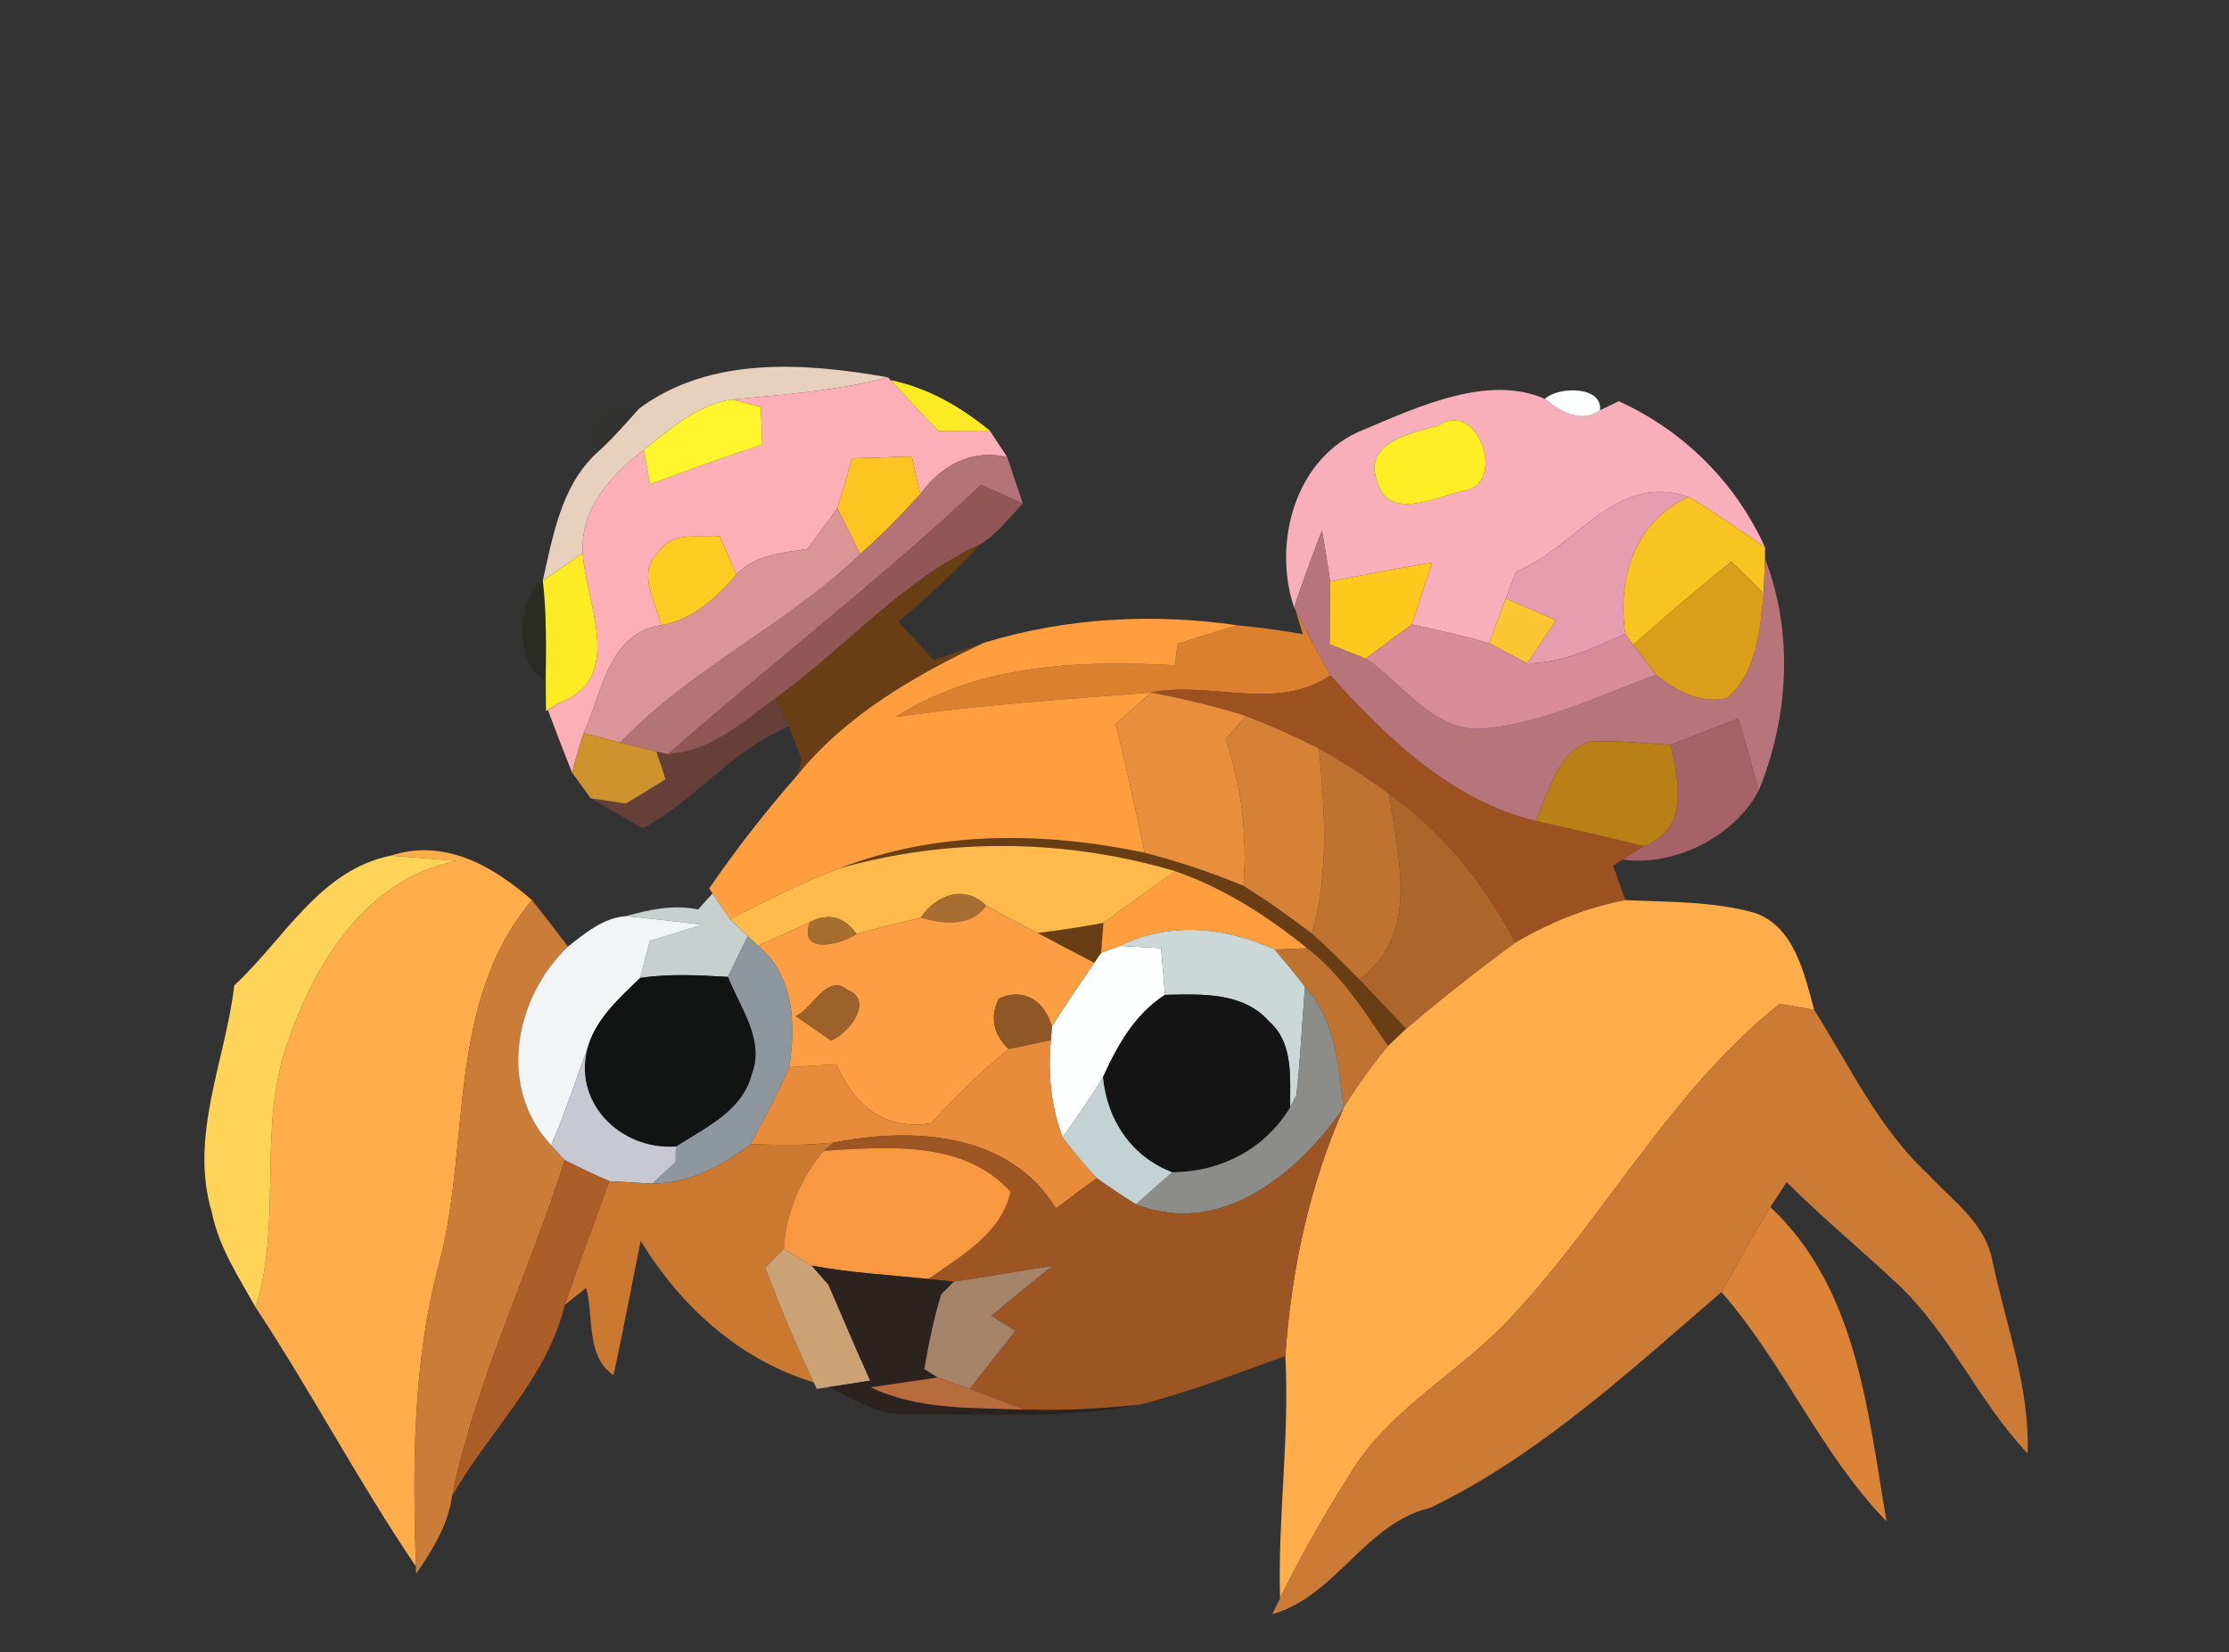 <?xml version="1.0" encoding="UTF-8" ?>
<!DOCTYPE svg PUBLIC "-//W3C//DTD SVG 1.1//EN" "http://www.w3.org/Graphics/SVG/1.1/DTD/svg11.dtd">
<svg width="143pt" height="106pt" viewBox="0 0 143 106" version="1.1" xmlns="http://www.w3.org/2000/svg">
<rect x="0" y="0" width="143" height="106" fill="#333333" stroke="none"/>
<g id="#eed6c4f5">
<path fill="#eed6c4" opacity="0.96" d=" M 40.98 26.23 C 45.55 22.82 51.66 23.27 56.97 24.21 C 53.69 25.08 50.30 25.32 46.94 25.63 C 44.73 25.97 42.99 27.53 41.30 28.87 C 39.18 30.49 37.23 32.63 37.38 35.49 C 36.74 35.94 35.46 36.82 34.82 37.26 C 35.47 34.39 36.00 31.21 38.24 29.10 C 39.23 28.21 40.11 27.22 40.98 26.23 Z" />
</g>
<g id="#fdafb7ff">
<path fill="#fdafb7" opacity="1.00" d=" M 56.97 24.21 L 57.13 24.39 C 58.14 25.49 59.17 26.57 60.19 27.65 C 61.29 27.64 62.40 27.63 63.50 27.63 C 63.78 28.05 64.34 28.90 64.62 29.33 C 62.32 28.79 60.36 29.87 59.04 31.71 C 58.90 31.11 58.62 29.90 58.49 29.29 C 57.21 29.33 55.94 29.37 54.67 29.41 C 54.37 30.48 54.05 31.54 53.71 32.60 C 53.10 33.49 52.45 34.36 51.80 35.22 C 50.19 35.47 48.42 35.59 47.24 36.86 C 46.97 36.25 46.44 35.01 46.17 34.40 C 44.86 34.54 43.15 34.05 42.29 35.37 C 40.79 36.76 42.07 38.55 42.41 40.11 C 39.03 40.61 38.63 44.46 37.44 47.04 C 37.16 47.87 36.92 48.72 36.70 49.57 C 36.17 48.24 35.65 46.90 35.15 45.56 L 35.83 45.11 C 40.15 43.56 37.60 38.76 37.38 35.49 C 37.23 32.63 39.18 30.49 41.30 28.87 C 41.40 29.42 41.60 30.52 41.70 31.07 C 44.09 30.18 46.48 29.32 48.90 28.52 C 48.88 27.92 48.83 26.71 48.81 26.11 C 48.34 25.99 47.40 25.75 46.94 25.63 C 50.30 25.32 53.69 25.08 56.97 24.21 Z" />
</g>
<g id="#fbea24ff">
<path fill="#fbea24" opacity="1.00" d=" M 57.13 24.39 C 59.52 24.87 61.63 26.10 63.50 27.63 C 62.40 27.63 61.29 27.64 60.19 27.65 C 59.17 26.57 58.14 25.49 57.13 24.39 Z" />
<path fill="#fbea24" opacity="1.00" d=" M 34.82 37.26 C 35.46 36.82 36.74 35.94 37.38 35.49 C 37.60 38.76 40.15 43.56 35.83 45.11 L 35.03 45.62 L 35.01 43.61 C 35.03 41.49 35.07 39.36 34.82 37.26 Z" />
</g>
<g id="#f9afb9ff">
<path fill="#f9afb9" opacity="1.00" d=" M 87.53 27.55 C 91.06 26.06 95.48 24.01 99.11 25.59 C 100.05 26.38 101.48 27.20 102.65 26.32 L 103.85 25.74 C 108.02 27.64 111.35 30.95 113.24 35.13 C 111.63 34.02 110.02 32.89 108.34 31.88 C 103.60 30.27 101.15 35.14 97.26 36.68 C 97.10 37.11 96.77 37.97 96.60 38.40 C 96.34 39.12 95.80 40.56 95.54 41.27 C 93.90 40.79 92.23 40.42 90.57 40.07 C 91.00 38.74 91.44 37.42 91.88 36.09 C 89.69 36.47 87.51 36.88 85.33 37.31 C 85.18 36.21 85.00 35.12 84.81 34.03 C 84.18 35.66 83.58 37.31 83.02 38.97 C 81.61 34.78 83.12 29.25 87.53 27.55 M 92.25 27.32 C 90.45 27.79 87.34 28.43 88.39 31.00 C 89.10 33.44 92.23 31.85 93.93 31.48 C 96.68 31.06 94.85 25.53 92.25 27.32 Z" />
</g>
<g id="#fdffffff">
<path fill="#fdffff" opacity="1.00" d=" M 99.11 25.59 C 99.96 24.79 102.81 24.74 102.65 26.32 C 101.48 27.20 100.05 26.38 99.11 25.59 Z" />
<path fill="#fdffff" opacity="1.00" d=" M 70.64 61.13 L 71.85 60.69 C 72.51 60.73 73.83 60.80 74.49 60.83 C 74.57 61.83 74.66 62.83 74.74 63.83 C 72.80 65.07 71.68 67.08 70.76 69.12 C 69.96 70.45 69.06 71.71 68.17 72.97 C 67.42 70.98 67.21 68.85 67.42 66.74 L 67.48 65.85 C 68.35 64.46 69.28 63.12 70.20 61.77 C 70.31 61.61 70.53 61.29 70.64 61.13 Z" />
</g>
<g id="#32322f55">
<path fill="#32322f" opacity="0.33" d=" M 38.24 29.10 C 36.75 27.58 39.42 24.82 40.98 26.23 C 40.11 27.22 39.23 28.21 38.24 29.10 Z" />
</g>
<g id="#fff52cff">
<path fill="#fff52c" opacity="1.00" d=" M 41.30 28.87 C 42.99 27.53 44.73 25.97 46.94 25.63 C 47.40 25.75 48.34 25.99 48.81 26.11 C 48.83 26.71 48.88 27.92 48.90 28.52 C 46.48 29.32 44.09 30.18 41.70 31.07 C 41.60 30.52 41.40 29.42 41.30 28.87 Z" />
</g>
<g id="#ffee25ff">
<path fill="#ffee25" opacity="1.00" d=" M 92.25 27.32 C 94.85 25.53 96.68 31.06 93.93 31.48 C 92.23 31.85 89.10 33.44 88.39 31.00 C 87.34 28.43 90.45 27.79 92.25 27.32 Z" />
</g>
<g id="#fdc421ff">
<path fill="#fdc421" opacity="1.00" d=" M 54.67 29.41 C 55.94 29.37 57.21 29.33 58.49 29.29 C 58.62 29.90 58.90 31.11 59.04 31.71 C 57.82 33.05 56.55 34.35 55.19 35.55 C 54.82 34.81 54.08 33.34 53.71 32.60 C 54.05 31.54 54.37 30.48 54.67 29.41 Z" />
</g>
<g id="#b47376ff">
<path fill="#b47376" opacity="1.00" d=" M 59.04 31.71 C 60.36 29.87 62.32 28.79 64.62 29.33 C 64.87 30.07 65.37 31.56 65.62 32.31 C 64.95 32.01 63.61 31.41 62.94 31.11 C 56.50 37.18 49.49 42.55 42.86 48.39 L 42.11 48.23 C 41.53 48.08 40.35 47.79 39.77 47.65 C 44.33 42.89 50.45 40.10 55.19 35.55 C 56.55 34.35 57.82 33.05 59.04 31.71 Z" />
</g>
<g id="#915757fb">
<path fill="#915757" opacity="1.00" d=" M 42.86 48.39 C 49.49 42.55 56.50 37.18 62.94 31.11 C 63.61 31.41 64.95 32.01 65.62 32.31 C 64.74 33.20 63.99 34.27 62.89 34.92 C 57.83 37.26 54.21 41.61 49.74 44.81 C 47.65 46.34 45.58 48.22 42.86 48.39 Z" />
</g>
<g id="#e59dafff">
<path fill="#e59daf" opacity="1.00" d=" M 97.26 36.68 C 101.15 35.14 103.60 30.27 108.34 31.88 C 104.88 33.45 103.74 37.10 104.27 40.66 C 102.27 41.56 100.22 42.56 97.97 42.56 C 98.43 41.87 99.35 40.49 99.82 39.80 C 99.01 39.45 97.41 38.75 96.60 38.40 C 96.77 37.97 97.10 37.11 97.26 36.68 Z" />
</g>
<g id="#f9c321ff">
<path fill="#f9c321" opacity="1.00" d=" M 108.34 31.88 C 110.02 32.89 111.63 34.02 113.24 35.13 L 113.23 35.83 C 113.21 36.39 113.17 37.51 113.15 38.07 C 112.46 37.39 111.77 36.70 111.08 36.03 C 108.93 37.75 106.83 39.54 104.78 41.38 L 104.27 40.66 C 103.74 37.10 104.88 33.45 108.34 31.88 Z" />
</g>
<g id="#db9498ff">
<path fill="#db9498" opacity="1.00" d=" M 51.80 35.22 C 52.45 34.36 53.10 33.49 53.71 32.60 C 54.08 33.34 54.82 34.81 55.19 35.55 C 50.45 40.10 44.33 42.89 39.77 47.65 C 39.19 47.49 38.02 47.19 37.44 47.04 C 38.63 44.46 39.03 40.61 42.41 40.11 C 44.45 39.74 45.94 38.38 47.24 36.86 C 48.42 35.59 50.19 35.47 51.80 35.22 Z" />
</g>
<g id="#fdcd24ff">
<path fill="#fdcd24" opacity="1.00" d=" M 42.29 35.37 C 43.15 34.05 44.86 34.54 46.17 34.40 C 46.44 35.01 46.97 36.25 47.24 36.86 C 45.94 38.38 44.45 39.74 42.41 40.11 C 42.07 38.55 40.79 36.76 42.29 35.37 Z" />
</g>
<g id="#b7757bff">
<path fill="#b7757b" opacity="1.00" d=" M 84.81 34.03 C 85.00 35.12 85.18 36.21 85.33 37.31 C 85.37 38.65 85.33 39.99 85.31 41.33 C 85.89 41.56 87.04 42.02 87.62 42.25 C 90.00 43.83 91.87 46.91 95.04 46.76 C 98.98 46.44 102.58 44.62 106.24 43.29 C 107.52 44.32 109.07 45.18 110.78 44.79 C 112.74 43.15 112.91 40.42 113.15 38.07 C 113.17 37.51 113.21 36.39 113.23 35.83 C 115.07 40.60 114.76 46.02 112.83 50.72 C 112.41 49.17 111.98 47.63 111.51 46.10 C 110.06 46.65 108.62 47.24 107.17 47.79 C 105.45 47.68 103.73 47.49 102.01 47.57 C 99.82 48.30 99.41 50.85 98.50 52.67 C 93.12 51.38 88.94 47.33 85.35 43.34 C 84.56 41.96 83.84 40.55 83.11 39.14 L 83.02 38.97 C 83.58 37.31 84.18 35.66 84.81 34.03 Z" />
</g>
<g id="#6a3e15ff">
<path fill="#6a3e15" opacity="1.00" d=" M 49.74 44.81 C 54.21 41.61 57.83 37.26 62.89 34.92 C 61.29 36.73 59.45 38.30 57.64 39.89 C 58.39 40.71 59.14 41.53 59.89 42.35 C 60.96 41.97 62.04 41.60 63.12 41.24 C 58.68 43.34 54.27 45.88 51.14 49.75 L 51.43 48.70 C 51.23 48.18 50.81 47.13 50.61 46.61 C 50.39 46.16 49.95 45.26 49.74 44.81 Z" />
<path fill="#6a3e15" opacity="1.00" d=" M 53.87 55.71 C 60.09 53.28 66.98 53.35 73.43 54.71 C 75.59 55.27 77.72 55.98 79.78 56.84 C 81.29 57.78 82.74 58.81 84.16 59.89 C 85.22 60.83 86.21 61.84 87.21 62.84 C 88.22 63.89 89.21 64.95 90.21 66.01 C 89.92 66.29 89.34 66.83 89.05 67.11 C 87.51 64.88 86.05 62.51 83.86 60.84 C 81.32 58.78 78.52 56.98 75.41 55.90 C 68.42 53.82 60.89 53.72 53.87 55.71 Z" />
<path fill="#6a3e15" opacity="1.00" d=" M 66.57 59.86 C 67.98 59.69 69.39 59.47 70.79 59.21 C 70.75 59.69 70.68 60.65 70.64 61.13 C 70.53 61.29 70.31 61.61 70.20 61.77 C 68.98 61.14 67.77 60.50 66.57 59.86 Z" />
</g>
<g id="#fec81cff">
<path fill="#fec81c" opacity="1.00" d=" M 85.33 37.31 C 87.51 36.88 89.69 36.47 91.88 36.09 C 91.44 37.42 91.00 38.74 90.57 40.07 C 89.58 40.79 88.60 41.52 87.62 42.25 C 87.04 42.02 85.89 41.56 85.31 41.33 C 85.33 39.99 85.37 38.65 85.33 37.31 Z" />
</g>
<g id="#db9e1bff">
<path fill="#db9e1b" opacity="1.00" d=" M 111.08 36.03 C 111.77 36.70 112.46 37.39 113.15 38.07 C 112.91 40.42 112.74 43.15 110.78 44.79 C 109.07 45.18 107.52 44.32 106.24 43.29 C 105.87 42.82 105.14 41.86 104.78 41.38 C 106.83 39.54 108.93 37.75 111.08 36.03 Z" />
</g>
<g id="#1818064d">
<path fill="#181806" opacity="0.30" d=" M 35.01 43.61 C 32.98 42.85 33.12 38.27 34.82 37.26 C 35.07 39.36 35.03 41.49 35.01 43.61 Z" />
</g>
<g id="#da802eff">
<path fill="#da802e" opacity="1.00" d=" M 83.11 39.14 C 83.84 40.55 84.56 41.96 85.35 43.34 C 81.85 45.70 77.69 43.67 73.85 44.43 C 68.37 44.87 62.88 45.21 57.44 46.01 C 62.77 42.60 69.24 42.36 75.37 42.68 C 75.41 42.34 75.50 41.64 75.55 41.30 C 76.83 40.89 78.11 40.48 79.40 40.12 C 80.81 40.25 82.20 40.44 83.59 40.69 L 83.11 39.14 Z" />
</g>
<g id="#fcc533ff">
<path fill="#fcc533" opacity="1.00" d=" M 95.54 41.27 C 95.80 40.56 96.34 39.12 96.60 38.40 C 97.41 38.75 99.01 39.45 99.82 39.80 C 99.35 40.49 98.43 41.87 97.97 42.56 C 97.36 42.24 96.14 41.59 95.54 41.27 Z" />
</g>
<g id="#fe9e3fff">
<path fill="#fe9e3f" opacity="1.00" d=" M 63.12 41.24 C 68.37 39.63 73.98 39.33 79.40 40.12 C 78.11 40.48 76.83 40.89 75.55 41.30 C 75.50 41.64 75.41 42.34 75.37 42.68 C 69.24 42.36 62.77 42.60 57.44 46.01 C 62.88 45.21 68.37 44.87 73.85 44.43 C 73.09 45.10 72.33 45.78 71.58 46.46 C 72.25 49.20 72.87 51.95 73.43 54.71 C 66.98 53.35 60.09 53.28 53.87 55.71 C 51.44 56.60 49.14 57.82 46.82 58.97 C 46.54 58.56 45.99 57.73 45.71 57.32 L 45.50 57.00 C 47.23 54.47 49.12 52.06 51.14 49.75 C 54.27 45.88 58.68 43.34 63.12 41.24 Z" />
<path fill="#fe9e3f" opacity="1.00" d=" M 75.41 55.90 C 78.52 56.98 81.32 58.78 83.86 60.84 L 81.76 60.92 C 78.61 59.48 75.04 59.11 71.85 60.69 L 70.64 61.13 C 70.68 60.65 70.75 59.69 70.79 59.21 C 72.31 58.08 73.85 56.99 75.41 55.90 Z" />
</g>
<g id="#d88b98ff">
<path fill="#d88b98" opacity="1.00" d=" M 87.62 42.25 C 88.60 41.52 89.58 40.79 90.57 40.07 C 92.23 40.42 93.90 40.79 95.54 41.27 C 96.14 41.59 97.36 42.24 97.97 42.56 C 100.22 42.56 102.27 41.56 104.27 40.66 L 104.78 41.38 C 105.14 41.86 105.87 42.82 106.24 43.29 C 102.58 44.62 98.98 46.44 95.04 46.76 C 91.87 46.91 90.00 43.83 87.62 42.25 Z" />
</g>
<g id="#9e5120ff">
<path fill="#9e5120" opacity="1.00" d=" M 73.85 44.43 C 77.69 43.67 81.85 45.70 85.35 43.34 C 88.94 47.33 93.12 51.38 98.50 52.67 C 100.82 53.19 103.15 53.71 105.46 54.29 L 104.10 55.15 L 103.48 55.54 C 103.68 56.09 104.08 57.20 104.28 57.75 C 101.77 58.23 99.39 59.19 97.20 60.49 C 95.27 56.73 92.57 53.40 89.12 50.94 C 87.67 49.88 86.17 48.91 84.62 48.02 C 83.09 47.25 81.53 46.56 79.94 45.94 C 77.94 45.30 75.90 44.83 73.85 44.43 Z" />
</g>
<g id="#6c4239e2">
<path fill="#6c4239" opacity="0.89" d=" M 42.86 48.39 C 45.58 48.22 47.65 46.34 49.74 44.81 C 49.95 45.26 50.39 46.16 50.61 46.61 C 47.03 48.06 44.62 51.33 41.24 53.15 C 40.13 52.50 39.01 51.86 37.90 51.22 C 38.46 51.30 39.59 51.47 40.15 51.56 C 41.01 51.05 41.86 50.53 42.70 49.99 C 42.56 49.55 42.26 48.67 42.11 48.23 L 42.86 48.39 Z" />
</g>
<g id="#e88e3cff">
<path fill="#e88e3c" opacity="1.00" d=" M 73.85 44.43 C 75.90 44.83 77.94 45.30 79.94 45.94 C 79.61 46.31 78.96 47.06 78.63 47.43 C 79.69 50.45 80.01 53.65 79.78 56.84 C 77.72 55.98 75.59 55.27 73.43 54.71 C 72.87 51.95 72.25 49.20 71.58 46.46 C 72.33 45.78 73.09 45.10 73.85 44.43 Z" />
</g>
<g id="#d58136ff">
<path fill="#d58136" opacity="1.00" d=" M 79.94 45.94 C 81.53 46.56 83.09 47.25 84.62 48.02 C 84.99 51.97 85.28 56.01 84.16 59.89 C 82.74 58.81 81.29 57.78 79.78 56.84 C 80.01 53.65 79.69 50.45 78.63 47.43 C 78.96 47.06 79.61 46.31 79.94 45.94 Z" />
</g>
<g id="#a56368ff">
<path fill="#a56368" opacity="1.00" d=" M 107.17 47.79 C 108.62 47.24 110.06 46.65 111.51 46.10 C 111.98 47.63 112.41 49.17 112.83 50.72 C 111.31 53.64 107.42 55.63 104.10 55.15 L 105.46 54.29 C 108.38 53.18 107.71 50.19 107.17 47.79 Z" />
</g>
<g id="#cf932efd">
<path fill="#cf932e" opacity="1.00" d=" M 36.70 49.57 C 36.92 48.72 37.16 47.87 37.44 47.04 C 38.02 47.19 39.19 47.49 39.77 47.65 C 40.35 47.79 41.53 48.08 42.11 48.23 C 42.26 48.67 42.56 49.55 42.70 49.99 C 41.86 50.53 41.01 51.05 40.15 51.56 C 39.59 51.47 38.46 51.30 37.90 51.22 C 37.60 50.80 37.00 49.98 36.70 49.57 Z" />
</g>
<g id="#c07330ff">
<path fill="#c07330" opacity="1.00" d=" M 84.62 48.02 C 86.17 48.91 87.67 49.88 89.12 50.94 C 89.69 54.98 91.12 59.97 87.21 62.84 C 86.21 61.84 85.22 60.83 84.16 59.89 C 85.28 56.01 84.99 51.97 84.62 48.02 Z" />
<path fill="#c07330" opacity="1.00" d=" M 81.76 60.92 L 83.86 60.84 C 86.05 62.51 87.51 64.88 89.05 67.11 C 88.01 68.37 87.05 69.69 86.20 71.09 C 85.86 68.37 85.68 65.44 83.72 63.32 C 83.10 62.50 82.43 61.70 81.76 60.92 Z" />
</g>
<g id="#b88016ff">
<path fill="#b88016" opacity="1.00" d=" M 98.50 52.67 C 99.41 50.85 99.82 48.30 102.01 47.57 C 103.73 47.49 105.45 47.68 107.17 47.79 C 107.71 50.19 108.38 53.18 105.46 54.29 C 103.15 53.71 100.82 53.19 98.50 52.67 Z" />
</g>
<g id="#ae652aff">
<path fill="#ae652a" opacity="1.00" d=" M 89.12 50.94 C 92.57 53.40 95.27 56.73 97.20 60.49 C 94.80 62.24 92.47 64.09 90.21 66.01 C 89.21 64.95 88.22 63.89 87.21 62.84 C 91.12 59.97 89.69 54.98 89.12 50.94 Z" />
</g>
<g id="#ffac4bff">
<path fill="#ffac4b" opacity="1.00" d=" M 25.05 54.90 C 28.53 53.78 31.59 55.54 34.13 57.75 C 28.58 64.37 30.23 73.36 28.15 81.16 C 26.47 87.47 26.48 94.03 26.68 100.50 C 23.02 95.11 19.99 89.32 16.40 83.88 C 18.12 78.43 16.53 72.56 18.37 67.14 C 20.13 61.89 23.44 56.36 29.32 55.24 C 27.90 55.11 26.47 55.00 25.05 54.90 Z" />
<path fill="#ffac4b" opacity="1.00" d=" M 97.20 60.49 C 99.39 59.19 101.77 58.23 104.28 57.75 C 107.05 57.88 109.89 57.82 112.58 58.57 C 115.14 59.47 115.75 62.49 116.39 64.80 C 115.84 64.70 114.73 64.50 114.17 64.41 C 107.27 69.91 103.12 77.83 97.21 84.23 C 93.90 87.96 89.15 90.28 86.56 94.65 C 84.95 97.21 83.45 99.83 82.12 102.55 C 81.97 97.36 82.74 92.21 82.46 87.00 C 82.83 81.54 83.99 76.11 86.20 71.09 C 87.05 69.69 88.01 68.37 89.05 67.11 C 89.34 66.83 89.92 66.29 90.21 66.01 C 92.47 64.09 94.80 62.24 97.20 60.49 Z" />
</g>
<g id="#ffd357ff">
<path fill="#ffd357" opacity="1.00" d=" M 15.03 63.22 C 18.21 60.29 20.48 55.84 25.05 54.90 C 26.47 55.00 27.90 55.11 29.32 55.24 C 23.44 56.36 20.13 61.89 18.37 67.14 C 16.53 72.56 18.12 78.43 16.40 83.88 C 15.31 81.94 14.04 80.02 13.60 77.81 C 12.11 72.92 14.46 68.07 15.03 63.22 Z" />
</g>
<g id="#ffba4bff">
<path fill="#ffba4b" opacity="1.00" d=" M 53.87 55.71 C 60.89 53.72 68.42 53.82 75.41 55.90 C 73.85 56.99 72.31 58.08 70.79 59.21 C 69.39 59.47 67.98 59.69 66.57 59.86 C 65.46 59.28 64.35 58.72 63.26 58.10 C 61.87 56.72 60.03 57.43 59.07 58.88 C 57.69 59.21 56.31 59.53 54.95 59.92 C 54.14 58.80 53.14 58.55 51.95 59.17 C 50.84 59.67 49.74 60.20 48.63 60.68 L 47.97 60.07 C 47.69 59.79 47.11 59.24 46.82 58.97 C 49.14 57.82 51.44 56.60 53.87 55.71 Z" />
</g>
<g id="#c8cfcfff">
<path fill="#c8cfcf" opacity="1.00" d=" M 44.79 58.35 C 45.02 58.09 45.48 57.58 45.71 57.32 C 45.99 57.73 46.54 58.56 46.82 58.97 C 47.11 59.24 47.69 59.79 47.97 60.07 C 47.66 60.72 47.02 62.02 46.70 62.68 C 44.83 62.56 42.93 62.47 41.07 62.74 C 41.27 61.95 41.48 61.16 41.68 60.37 C 42.81 60.02 43.93 59.67 45.06 59.33 C 43.42 59.13 41.79 58.93 40.15 58.78 C 41.66 58.36 43.21 58.02 44.79 58.35 Z" />
</g>
<g id="#a86e31ff">
<path fill="#a86e31" opacity="1.00" d=" M 59.07 58.88 C 60.03 57.43 61.87 56.72 63.26 58.10 C 62.31 59.51 60.47 59.28 59.07 58.88 Z" />
</g>
<g id="#cb7c38ff">
<path fill="#cb7c38" opacity="1.00" d=" M 34.13 57.75 C 34.91 58.73 35.68 59.73 36.44 60.73 C 33.00 64.01 31.89 69.79 35.36 73.48 C 35.57 73.71 36.01 74.19 36.23 74.43 C 33.95 81.66 30.54 88.54 29.00 96.00 C 28.74 97.86 27.74 99.46 26.69 100.98 L 26.68 100.50 C 26.48 94.03 26.47 87.47 28.15 81.16 C 30.23 73.36 28.58 64.37 34.13 57.75 Z" />
</g>
<g id="#fe9e44ff">
<path fill="#fe9e44" opacity="1.00" d=" M 63.26 58.10 C 64.35 58.72 65.46 59.28 66.57 59.86 C 67.77 60.50 68.98 61.14 70.20 61.77 C 69.28 63.12 68.35 64.46 67.48 65.85 C 67.02 64.24 65.69 63.33 64.07 64.07 C 63.50 65.28 63.72 66.37 64.72 67.31 C 62.91 68.75 61.30 70.39 59.73 72.07 C 56.75 72.55 54.76 70.90 53.67 68.29 C 52.65 68.35 51.64 68.40 50.63 68.47 C 51.05 65.70 50.96 62.63 48.63 60.68 C 49.74 60.20 50.84 59.67 51.95 59.17 C 51.19 61.31 53.96 60.59 54.95 59.92 C 56.31 59.53 57.69 59.21 59.07 58.88 C 60.47 59.28 62.31 59.51 63.26 58.10 M 51.04 65.18 C 51.61 65.58 52.74 66.36 53.31 66.76 C 54.43 66.31 56.12 64.20 54.36 63.51 C 53.05 62.40 52.08 64.82 51.04 65.18 Z" />
</g>
<g id="#f1f5f5ff">
<path fill="#f1f5f5" opacity="1.00" d=" M 36.44 60.73 C 37.53 59.88 38.70 58.89 40.15 58.78 C 41.79 58.93 43.42 59.13 45.06 59.33 C 43.93 59.67 42.81 60.02 41.68 60.37 C 41.48 61.16 41.27 61.95 41.07 62.74 C 39.78 64.00 38.34 65.26 37.76 67.03 C 37.00 69.19 36.26 71.37 35.36 73.48 C 31.89 69.79 33.00 64.01 36.44 60.73 Z" />
</g>
<g id="#a66e2cff">
<path fill="#a66e2c" opacity="1.00" d=" M 51.95 59.17 C 53.14 58.55 54.14 58.80 54.95 59.92 C 53.96 60.59 51.19 61.31 51.95 59.17 Z" />
</g>
<g id="#ccd7d7ff">
<path fill="#ccd7d7" opacity="1.00" d=" M 71.85 60.69 C 75.04 59.11 78.61 59.48 81.76 60.92 C 82.43 61.70 83.10 62.50 83.72 63.32 C 83.53 65.63 83.43 67.95 83.17 70.26 C 83.07 70.45 82.87 70.85 82.77 71.05 C 82.75 69.17 83.00 66.91 81.42 65.54 C 79.75 63.63 77.05 63.78 74.74 63.83 C 74.66 62.83 74.57 61.83 74.49 60.83 C 73.83 60.80 72.51 60.73 71.85 60.69 Z" />
</g>
<g id="#8f979eff">
<path fill="#8f979e" opacity="1.00" d=" M 46.70 62.68 C 47.02 62.02 47.66 60.72 47.97 60.07 L 48.63 60.68 C 50.96 62.63 51.05 65.70 50.63 68.47 C 49.89 70.15 49.04 71.78 48.16 73.39 C 46.34 74.82 44.22 75.92 41.85 75.94 C 42.22 75.59 42.96 74.90 43.34 74.56 C 43.34 74.31 43.35 73.81 43.36 73.56 C 45.22 72.36 47.61 71.29 48.22 68.94 C 49.08 66.71 47.48 64.66 46.70 62.68 Z" />
</g>
<g id="#121313ff">
<path fill="#121313" opacity="1.00" d=" M 37.76 67.03 C 38.34 65.26 39.78 64.00 41.07 62.74 C 42.93 62.47 44.83 62.56 46.70 62.68 C 47.48 64.66 49.08 66.71 48.22 68.94 C 47.61 71.29 45.22 72.36 43.36 73.56 C 39.78 73.82 36.61 70.65 37.76 67.03 Z" />
</g>
<g id="#9d622bff">
<path fill="#9d622b" opacity="1.00" d=" M 51.04 65.18 C 52.08 64.82 53.05 62.40 54.36 63.51 C 56.12 64.20 54.43 66.31 53.31 66.76 C 52.74 66.36 51.61 65.58 51.04 65.18 Z" />
</g>
<g id="#8f5725ff">
<path fill="#8f5725" opacity="1.00" d=" M 64.07 64.07 C 65.69 63.33 67.02 64.24 67.48 65.85 L 67.42 66.74 C 66.74 66.88 65.39 67.17 64.72 67.31 C 63.72 66.37 63.50 65.28 64.07 64.07 Z" />
</g>
<g id="#141414ff">
<path fill="#141414" opacity="1.00" d=" M 70.76 69.12 C 71.68 67.08 72.80 65.07 74.74 63.83 C 77.05 63.78 79.75 63.63 81.42 65.54 C 83.00 66.91 82.75 69.17 82.77 71.05 C 81.15 73.73 78.30 75.20 75.20 75.21 C 72.59 74.22 71.02 71.85 70.76 69.12 Z" />
</g>
<g id="#8c8d89ff">
<path fill="#8c8d89" opacity="1.00" d=" M 83.72 63.32 C 85.68 65.44 85.86 68.37 86.20 71.09 C 83.23 75.29 78.38 79.42 72.87 77.27 C 73.65 76.58 74.42 75.89 75.20 75.21 C 78.30 75.20 81.15 73.73 82.77 71.05 C 82.87 70.85 83.07 70.45 83.17 70.26 C 83.43 67.95 83.53 65.63 83.72 63.32 Z" />
</g>
<g id="#cc7b37ff">
<path fill="#cc7b37" opacity="1.00" d=" M 114.17 64.41 C 114.73 64.50 115.84 64.70 116.39 64.80 C 118.67 68.40 120.52 72.38 123.68 75.33 C 125.25 77.02 127.40 78.50 127.83 80.93 C 128.68 85.01 130.23 89.02 130.08 93.25 C 126.90 89.90 125.08 85.49 121.68 82.33 C 119.35 80.15 116.89 78.10 114.62 75.85 C 114.36 76.25 113.84 77.05 113.58 77.45 C 112.46 79.22 111.48 81.08 110.44 82.90 C 104.58 87.93 98.78 93.35 91.76 96.74 C 87.56 97.74 85.75 102.38 81.62 103.57 L 82.12 102.55 C 83.45 99.83 84.95 97.21 86.56 94.65 C 89.15 90.28 93.90 87.96 97.21 84.23 C 103.12 77.83 107.27 69.91 114.17 64.41 Z" />
</g>
<g id="#c8c8d3ff">
<path fill="#c8c8d3" opacity="1.00" d=" M 35.36 73.48 C 36.26 71.37 37.00 69.19 37.76 67.03 C 36.61 70.65 39.78 73.82 43.36 73.56 C 43.35 73.81 43.34 74.31 43.34 74.56 C 42.96 74.90 42.22 75.59 41.85 75.94 C 41.16 75.90 39.78 75.82 39.09 75.78 C 38.12 75.37 37.17 74.91 36.23 74.43 C 36.01 74.19 35.57 73.71 35.36 73.48 Z" />
</g>
<g id="#e88c3bff">
<path fill="#e88c3b" opacity="1.00" d=" M 64.72 67.31 C 65.39 67.17 66.74 66.88 67.42 66.74 C 67.21 68.85 67.42 70.98 68.17 72.97 C 68.85 73.88 69.59 74.74 70.36 75.59 C 69.48 76.23 68.62 76.88 67.74 77.53 C 64.79 72.65 58.54 72.30 53.51 73.30 C 51.73 73.49 49.94 73.48 48.16 73.39 C 49.04 71.78 49.89 70.15 50.63 68.47 C 51.64 68.40 52.65 68.35 53.67 68.29 C 54.76 70.90 56.75 72.55 59.73 72.07 C 61.30 70.39 62.91 68.75 64.72 67.31 Z" />
</g>
<g id="#c3d2d2ff">
<path fill="#c3d2d2" opacity="1.00" d=" M 68.17 72.97 C 69.06 71.71 69.96 70.45 70.76 69.12 C 71.02 71.85 72.59 74.22 75.20 75.21 C 74.42 75.89 73.65 76.58 72.87 77.27 C 72.02 76.74 71.18 76.18 70.36 75.59 C 69.59 74.74 68.85 73.88 68.17 72.97 Z" />
</g>
<g id="#9e5524ff">
<path fill="#9e5524" opacity="1.00" d=" M 72.87 77.27 C 78.38 79.42 83.23 75.29 86.20 71.09 C 83.99 76.11 82.83 81.54 82.46 87.00 C 79.36 88.11 76.29 89.32 73.09 90.13 C 70.64 90.39 68.18 90.53 65.72 90.44 C 64.55 89.99 63.37 89.54 62.20 89.11 C 63.17 87.86 64.16 86.63 65.14 85.39 C 64.76 85.15 63.98 84.67 63.59 84.43 C 64.88 83.34 66.18 82.28 67.49 81.23 C 65.39 81.55 63.30 81.92 61.20 82.23 C 60.79 82.19 59.98 82.10 59.57 82.06 C 61.64 80.58 64.24 79.16 64.83 76.46 C 61.78 73.11 56.92 73.60 52.84 73.83 L 53.51 73.30 C 58.54 72.30 64.79 72.65 67.74 77.53 C 68.62 76.88 69.48 76.23 70.36 75.59 C 71.18 76.18 72.02 76.74 72.87 77.27 Z" />
</g>
<g id="#cb7831ff">
<path fill="#cb7831" opacity="1.00" d=" M 41.85 75.94 C 44.22 75.92 46.34 74.82 48.16 73.39 C 49.94 73.48 51.73 73.49 53.51 73.30 L 52.84 73.83 C 51.35 75.63 50.42 77.79 50.28 80.13 C 49.98 80.43 49.38 81.04 49.09 81.35 C 50.04 83.83 51.07 86.28 52.20 88.69 C 47.43 87.24 43.66 83.81 41.10 79.61 C 40.52 82.49 39.98 85.37 39.36 88.24 C 37.55 86.99 38.12 84.49 37.60 82.63 C 37.26 82.90 36.57 83.46 36.23 83.73 C 36.28 83.58 36.39 83.27 36.44 83.12 C 37.30 80.67 38.19 78.22 39.09 75.78 C 39.78 75.82 41.16 75.90 41.85 75.94 Z" />
</g>
<g id="#f89841ff">
<path fill="#f89841" opacity="1.00" d=" M 52.84 73.83 C 56.92 73.60 61.78 73.11 64.83 76.46 C 64.24 79.16 61.64 80.58 59.57 82.06 C 57.06 81.80 54.54 81.67 52.07 81.20 C 51.62 80.93 50.72 80.39 50.28 80.13 C 50.42 77.79 51.35 75.63 52.84 73.83 Z" />
</g>
<g id="#ab5e27ff">
<path fill="#ab5e27" opacity="1.00" d=" M 36.23 74.43 C 37.17 74.91 38.12 75.37 39.09 75.78 C 38.19 78.22 37.30 80.67 36.44 83.12 C 36.39 83.27 36.28 83.58 36.23 83.73 C 35.07 88.51 31.33 91.85 29.00 96.00 C 30.54 88.54 33.95 81.66 36.23 74.43 Z" />
</g>
<g id="#db8438ff">
<path fill="#db8438" opacity="1.00" d=" M 110.44 82.90 C 111.48 81.08 112.46 79.22 113.58 77.45 C 119.14 82.67 119.81 90.51 121.03 97.61 C 116.80 93.26 114.44 87.47 110.44 82.90 Z" />
</g>
<g id="#cba275ff">
<path fill="#cba275" opacity="1.00" d=" M 49.09 81.35 C 49.38 81.04 49.98 80.43 50.28 80.13 C 50.72 80.39 51.62 80.93 52.07 81.20 C 52.34 81.50 52.88 82.12 53.15 82.43 C 54.05 84.48 54.90 86.55 55.83 88.58 C 55.15 88.69 53.81 88.89 53.14 89.00 L 52.40 89.11 L 52.20 88.69 C 51.07 86.28 50.04 83.83 49.09 81.35 Z" />
</g>
<g id="#2c2220ff">
<path fill="#2c2220" opacity="1.00" d=" M 52.07 81.20 C 54.54 81.67 57.06 81.80 59.57 82.06 C 59.98 82.10 60.79 82.19 61.20 82.23 L 60.38 83.05 C 59.90 84.62 59.58 86.23 59.30 87.84 C 59.52 87.98 59.95 88.24 60.16 88.38 C 59.09 88.54 56.94 88.85 55.86 89.01 C 58.93 90.48 62.41 90.31 65.72 90.44 C 68.18 90.53 70.64 90.39 73.09 90.13 C 68.10 91.08 62.99 90.67 57.94 90.72 C 56.16 90.80 54.71 89.64 53.14 89.00 C 53.81 88.89 55.15 88.69 55.83 88.58 C 54.90 86.55 54.05 84.48 53.15 82.43 C 52.88 82.12 52.34 81.50 52.07 81.20 Z" />
</g>
<g id="#a6846aff">
<path fill="#a6846a" opacity="1.00" d=" M 61.20 82.23 C 63.30 81.92 65.39 81.55 67.49 81.23 C 66.18 82.28 64.88 83.34 63.59 84.43 C 63.98 84.67 64.76 85.15 65.14 85.39 C 64.16 86.63 63.17 87.86 62.20 89.11 C 61.69 88.93 60.67 88.56 60.16 88.38 C 59.95 88.24 59.52 87.98 59.30 87.84 C 59.58 86.23 59.90 84.62 60.38 83.05 L 61.20 82.23 Z" />
</g>
<g id="#b86c3eff">
<path fill="#b86c3e" opacity="1.00" d=" M 65.72 90.44 C 62.41 90.31 58.93 90.48 55.86 89.01 C 56.94 88.85 59.09 88.54 60.16 88.38 C 60.67 88.56 61.69 88.93 62.20 89.11 C 63.37 89.54 64.55 89.99 65.72 90.44 Z" />
</g>
</svg>
